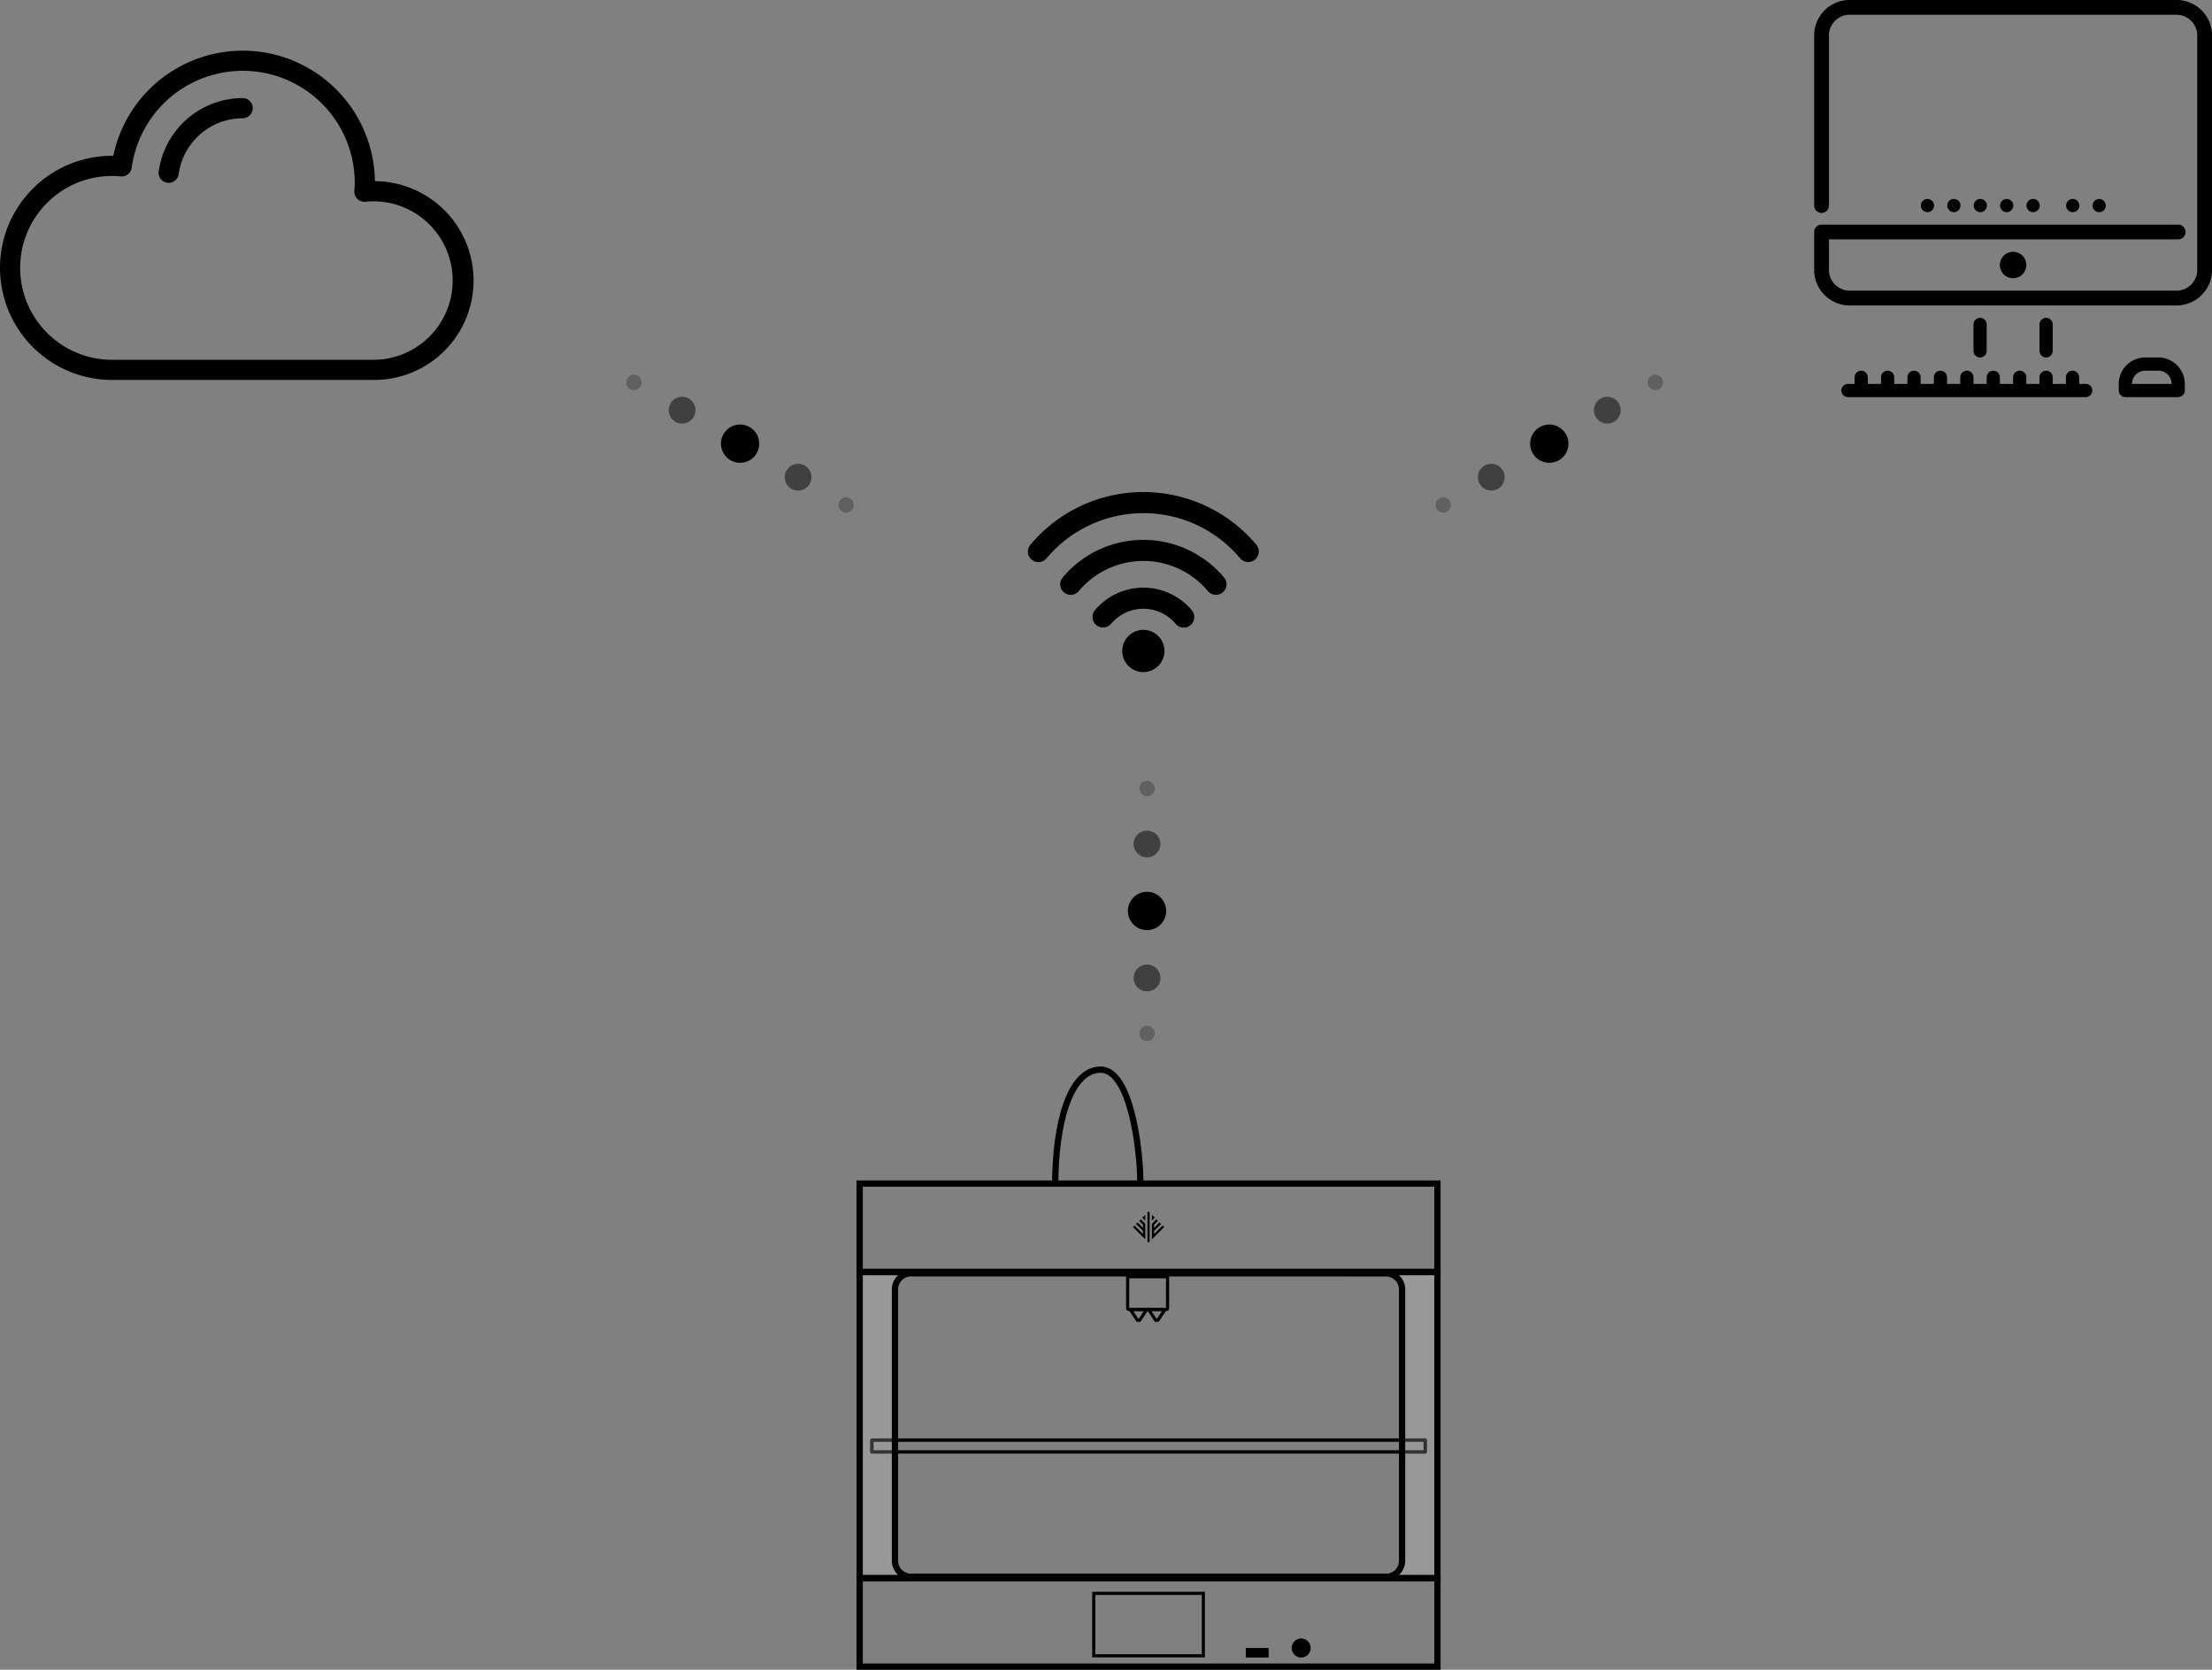 <svg xmlns="http://www.w3.org/2000/svg" viewBox="1086.936 725.277 352.787 266.247">
  <rect x="1086.936" y="725.277" width="352.787" height="266.247" fill="#808080" stroke="none"/>
  <defs>
    <style>
      .cls-1, .cls-3, .cls-4, .cls-5, .cls-6 {
        fill: none;
      }

      .cls-2, .cls-3, .cls-4, .cls-5, .cls-6 {
        stroke: #000;
      }

      .cls-2 {
        stroke-width: 0.25px;
      }

      .cls-3, .cls-6 {
        stroke-miterlimit: 10;
      }

      .cls-5, .cls-6 {
        stroke-width: 0.5px;
      }

      .cls-7 {
        fill: #fff;
        opacity: 0.19;
      }

      .cls-8 {
        opacity: 0.5;
      }

      .cls-9 {
        opacity: 0.25;
      }
    </style>
  </defs>
  <g id="setup_graphic" transform="translate(870 601)">
    <g id="WiFi_Icon" data-name="WiFi Icon" transform="translate(158.616 144.031)">
      <g id="Wifi_Symbol" data-name="Wifi Symbol" transform="translate(222.242 58.701)">
        <path id="Path_884" data-name="Path 884" d="M18.429,102.426a3.366,3.366,0,1,0,3.366,3.366A3.367,3.367,0,0,0,18.429,102.426ZM36.464,88.873a23.512,23.512,0,0,0-36.07,0,1.683,1.683,0,0,0,2.577,2.165,20.146,20.146,0,0,1,30.916,0,1.683,1.683,0,0,0,2.577-2.164Zm-18.035-.8A16.8,16.8,0,0,0,5.547,94.088a1.683,1.683,0,0,0,2.577,2.165,13.43,13.43,0,0,1,20.61,0,1.683,1.683,0,0,0,2.577-2.165A16.8,16.8,0,0,0,18.429,88.07Zm0,7.624A10.077,10.077,0,0,0,10.7,99.3a1.683,1.683,0,0,0,2.577,2.165,6.712,6.712,0,0,1,10.3,0A1.683,1.683,0,0,0,26.159,99.3,10.077,10.077,0,0,0,18.429,95.694Z" transform="translate(0.001 -80.446)"/>
      </g>
      <rect id="Rectangle_1062" data-name="Rectangle 1062" class="cls-1" width="49.938" height="49.938" transform="translate(216 48)"/>
    </g>
    <g id="cloud-computing" transform="translate(216.936 86.128)">
      <g id="Group_1262" data-name="Group 1262" transform="translate(0 46.228)">
        <g id="Group_1261" data-name="Group 1261" transform="translate(0 0)">
          <path id="Path_987" data-name="Path 987" d="M59.794,67.031a21.085,21.085,0,0,0-41.72-4.043h-.2a17.872,17.872,0,0,0,0,35.744h36.04a1.608,1.608,0,0,0,0-3.216H17.872a14.655,14.655,0,1,1,0-29.311c.431,0,.886.023,1.392.071a1.61,1.61,0,0,0,1.744-1.384,17.868,17.868,0,0,1,35.572,2.434c0,.355-.066,1.273-.066,1.273a1.608,1.608,0,0,0,1.765,1.714,12.828,12.828,0,0,1,1.283-.065,12.634,12.634,0,1,1,0,25.268h-7.2a1.608,1.608,0,0,0,0,3.216h7.2a15.85,15.85,0,0,0,.233-31.7Z" transform="translate(0 -46.228)"/>
        </g>
      </g>
      <g id="Group_1264" data-name="Group 1264" transform="translate(25.295 53.787)">
        <g id="Group_1263" data-name="Group 1263">
          <path id="Path_988" data-name="Path 988" d="M185.145,97.548a13.566,13.566,0,0,0-13.391,11.69,1.608,1.608,0,1,0,3.187.435,10.337,10.337,0,0,1,10.2-8.908,1.608,1.608,0,0,0,0-3.217Z" transform="translate(-171.74 -97.548)"/>
        </g>
      </g>
    </g>
    <g id="imac_2_" data-name="imac (2)" transform="translate(506.403 124.402)">
      <g id="Group_1267" data-name="Group 1267">
        <g id="Group_1266" data-name="Group 1266">
          <path id="Path_990" data-name="Path 990" d="M138.859,257.053A1.053,1.053,0,0,0,137.806,256h-.01a1.053,1.053,0,1,0,1.064,1.053Z" transform="translate(-119.869 -224.402)"/>
          <path id="Path_991" data-name="Path 991" d="M206.907,414.867v-4.213a1.053,1.053,0,0,0-2.106,0v4.213a1.053,1.053,0,1,0,2.106,0Z" transform="translate(-179.523 -359.045)"/>
          <path id="Path_992" data-name="Path 992" class="cls-2" d="M57.929,0H5.266A5.548,5.548,0,0,0,0,5.266V32.651a1.053,1.053,0,1,0,2.106,0V5.266a3.472,3.472,0,0,1,3.16-3.16H57.929a3.472,3.472,0,0,1,3.16,3.16V43.184a3.472,3.472,0,0,1-3.16,3.16H5.266a3.472,3.472,0,0,1-3.16-3.16V37.917H57.929a1.053,1.053,0,1,0,0-2.106H1.053A1.054,1.054,0,0,0,0,36.864v6.32A5.548,5.548,0,0,0,5.266,48.45H57.929A5.548,5.548,0,0,0,63.2,43.184V5.266A5.548,5.548,0,0,0,57.929,0Z"/>
          <path id="Path_993" data-name="Path 993" d="M73.1,479.973H72.051V478.92a1.053,1.053,0,1,0-2.106,0v1.053H67.838V478.92a1.053,1.053,0,1,0-2.106,0v1.053H63.625V478.92a1.053,1.053,0,1,0-2.106,0v1.053H59.412V478.92a1.053,1.053,0,1,0-2.106,0v1.053H55.2V478.92a1.053,1.053,0,1,0-2.106,0v1.053H50.986V478.92a1.053,1.053,0,1,0-2.106,0v1.053H46.773V478.92a1.053,1.053,0,1,0-2.106,0v1.053H42.56V478.92a1.053,1.053,0,1,0-2.106,0v1.053H38.347V478.92a1.053,1.053,0,0,0-2.107,0v1.053H35.187a1.053,1.053,0,0,0,0,2.107H73.1a1.053,1.053,0,0,0,0-2.107Z" transform="translate(-29.921 -418.885)"/>
          <path id="Path_994" data-name="Path 994" d="M291.187,415.92a1.054,1.054,0,0,0,1.053-1.053v-4.213a1.053,1.053,0,0,0-2.106,0v4.213A1.054,1.054,0,0,0,291.187,415.92Z" transform="translate(-254.323 -359.045)"/>
          <path id="Path_995" data-name="Path 995" d="M398.853,460.8h-2.107a4.217,4.217,0,0,0-4.213,4.213v1.053a1.054,1.054,0,0,0,1.053,1.053h8.426a1.054,1.054,0,0,0,1.053-1.053v-1.053A4.217,4.217,0,0,0,398.853,460.8Zm-4.213,4.213a2.109,2.109,0,0,1,2.107-2.107h2.107a2.109,2.109,0,0,1,2.107,2.107Z" transform="translate(-344.083 -403.924)"/>
          <path id="Path_996" data-name="Path 996" d="M360.726,257.053A1.053,1.053,0,0,0,359.673,256h-.01a1.053,1.053,0,1,0,1.064,1.053Z" transform="translate(-314.351 -224.402)"/>
          <path id="Path_997" data-name="Path 997" d="M326.592,257.053A1.053,1.053,0,0,0,325.539,256h-.01a1.053,1.053,0,1,0,1.064,1.053Z" transform="translate(-284.43 -224.402)"/>
          <path id="Path_998" data-name="Path 998" d="M238.933,326.373a2.107,2.107,0,1,0,2.107-2.107A2.109,2.109,0,0,0,238.933,326.373Z" transform="translate(-209.442 -284.242)"/>
          <path id="Path_999" data-name="Path 999" d="M241.259,257.053A1.053,1.053,0,0,0,240.206,256h-.01a1.053,1.053,0,1,0,1.064,1.053Z" transform="translate(-209.63 -224.402)"/>
          <path id="Path_1000" data-name="Path 1000" d="M207.126,257.053A1.053,1.053,0,0,0,206.072,256h-.01a1.053,1.053,0,1,0,1.064,1.053Z" transform="translate(-179.709 -224.402)"/>
          <path id="Path_1001" data-name="Path 1001" d="M172.992,257.053A1.053,1.053,0,0,0,171.939,256h-.011a1.053,1.053,0,1,0,1.064,1.053Z" transform="translate(-149.789 -224.402)"/>
          <path id="Path_1002" data-name="Path 1002" d="M275.392,257.053A1.053,1.053,0,0,0,274.339,256h-.01a1.053,1.053,0,1,0,1.064,1.053Z" transform="translate(-239.55 -224.402)"/>
        </g>
      </g>
    </g>
    <g id="Ray" transform="translate(352.045 292.833)">
      <g id="Layer_1" data-name="Layer 1" transform="translate(2 1.997)">
        <rect id="Rectangle_23195" data-name="Rectangle 23195" class="cls-3" width="92.145" height="14.108" transform="translate(0 81.086)"/>
        <rect id="Rectangle_23124" data-name="Rectangle 23124" class="cls-4" width="92.145" height="14.108" transform="translate(0 18.166)"/>
        <g id="Group_6332" data-name="Group 6332" transform="translate(42.74 33.019)">
          <path id="Rectangle_8" data-name="Rectangle 8" class="cls-5" d="M284.34,220.12H290.7v5.024a.2.2,0,0,1-.2.2h-5.964a.2.2,0,0,1-.2-.2Z" transform="translate(-284.34 -220.12)"/>
          <path id="Path_8" data-name="Path 8" class="cls-6" d="M288.583,256.36h-.344l-1.14-1.72h2.625Z" transform="translate(-286.682 -249.414)"/>
          <path id="Path_8578" data-name="Path 8578" class="cls-6" d="M307.844,256.36H307.5l-1.14-1.72h2.625Z" transform="translate(-303.027 -249.414)"/>
        </g>
        <rect id="Rectangle_23122" data-name="Rectangle 23122" class="cls-6" width="17.477" height="9.954" transform="translate(37.334 83.512)"/>
        <g id="Rectangle_23125" data-name="Rectangle 23125" transform="translate(1.665 58.806)">
          <path id="Path_1003" data-name="Path 1003" d="M101.51,390.773v1.817H13.3v-1.817H101.51m0-.3H13.3a.3.3,0,0,0-.3.3v1.817a.3.3,0,0,0,.3.3H101.51a.3.3,0,0,0,.3-.3v-1.817A.3.3,0,0,0,101.51,390.47Z" transform="translate(-13 -390.47)"/>
          <path id="Path_1004" data-name="Path 1004" d="M102.648,392.4v1.331H14.933V392.4h87.716m0-.3H14.933a.3.3,0,0,0-.3.3v1.331a.3.3,0,0,0,.3.3h87.716a.3.3,0,0,0,.3-.3V392.4A.3.3,0,0,0,102.648,392.1Z" transform="translate(-14.383 -391.853)"/>
        </g>
        <g id="Ellipse_799" data-name="Ellipse 799" transform="translate(68.895 90.703)">
          <circle id="Ellipse_12" data-name="Ellipse 12" cx="1.518" cy="1.518" r="1.518"/>
        </g>
        <g id="Rectangle_23186" data-name="Rectangle 23186" transform="translate(61.58 92.221)">
          <rect id="Rectangle_1063" data-name="Rectangle 1063" width="3.645" height="1.518"/>
        </g>
        <g id="Logo" transform="translate(43.582 22.597)">
          <path id="Path_5811" data-name="Path 5811" d="M289.9,160.881l.245-.245L291.508,162v-.492l-1.116-1.11.251-.251.863.86v-.5l-.606-.605.25-.248.716.715v2.484Z" transform="translate(-289.9 -158.381)"/>
          <path id="Path_5812" data-name="Path 5812" d="M311.789,160.908l-.245-.245-1.362,1.362v-.492l1.114-1.107-.251-.251-.861.86v-.5l.613-.605-.25-.248-.716.715v2.478Z" transform="translate(-306.813 -158.407)"/>
          <path id="Path_5813" data-name="Path 5813" d="M305.357,156.25l-.177-.177v-4.626l.177-.177.177.177v4.626Z" transform="translate(-302.867 -151.27)"/>
          <path id="Path_5814" data-name="Path 5814" d="M300.216,154.89v.925l-.466-.454Z" transform="translate(-298.259 -154.342)"/>
          <path id="Path_5815" data-name="Path 5815" d="M309.87,154.88l.454.454c-.117.114-.342.357-.454.472Z" transform="translate(-306.847 -154.334)"/>
        </g>
        <path id="Path_8586" data-name="Path 8586" class="cls-3" d="M221.574,20.382c.065-5.309-1.5-18.482-6.391-18.385S208,10.65,208,20.382" transform="translate(-176.816 -1.997)"/>
        <path id="Subtraction_991" data-name="Subtraction 991" class="cls-7" d="M94.145,263.26H2v-49.5H94.145ZM10.208,213.969a2.584,2.584,0,0,0-2.581,2.573v43.927a2.584,2.584,0,0,0,2.573,2.573H85.934a2.584,2.584,0,0,0,2.573-2.573V216.55a2.584,2.584,0,0,0-2.573-2.573Z" transform="translate(-2 -181.704)"/>
        <path id="Subtraction_991-2" data-name="Subtraction 991" class="cls-4" d="M94.145,262.572H2V213.76H94.145ZM10.208,213.966A2.566,2.566,0,0,0,7.627,216.5v43.316a2.566,2.566,0,0,0,2.573,2.538H85.934a2.566,2.566,0,0,0,2.573-2.538V216.511a2.566,2.566,0,0,0-2.573-2.538Z" transform="translate(-2 -181.486)"/>
      </g>
    </g>
    <g id="Group_1268" data-name="Group 1268" transform="translate(318.521 182) rotate(30)">
      <circle id="Ellipse_19" data-name="Ellipse 19" cx="3.052" cy="3.052" r="3.052" transform="translate(17.704 0)"/>
      <circle id="Ellipse_20" data-name="Ellipse 20" class="cls-8" cx="2.137" cy="2.137" r="2.137" transform="translate(29.304 0.916)"/>
      <circle id="Ellipse_17" data-name="Ellipse 17" class="cls-8" cx="2.137" cy="2.137" r="2.137" transform="translate(7.936 0.916)"/>
      <circle id="Ellipse_21" data-name="Ellipse 21" class="cls-9" cx="1.221" cy="1.221" r="1.221" transform="translate(39.071 1.831)"/>
      <circle id="Ellipse_18" data-name="Ellipse 18" class="cls-9" cx="1.221" cy="1.221" r="1.221" transform="translate(0 1.831)"/>
    </g>
    <g id="Group_1270" data-name="Group 1270" transform="translate(402.924 248.775) rotate(90)">
      <circle id="Ellipse_19-2" data-name="Ellipse 19" cx="3.052" cy="3.052" r="3.052" transform="translate(17.704 0)"/>
      <circle id="Ellipse_20-2" data-name="Ellipse 20" class="cls-8" cx="2.137" cy="2.137" r="2.137" transform="translate(29.304 0.916)"/>
      <circle id="Ellipse_17-2" data-name="Ellipse 17" class="cls-8" cx="2.137" cy="2.137" r="2.137" transform="translate(7.936 0.916)"/>
      <circle id="Ellipse_21-2" data-name="Ellipse 21" class="cls-9" cx="1.221" cy="1.221" r="1.221" transform="translate(39.071 1.831)"/>
      <circle id="Ellipse_18-2" data-name="Ellipse 18" class="cls-9" cx="1.221" cy="1.221" r="1.221" transform="translate(0 1.831)"/>
    </g>
    <g id="Group_1269" data-name="Group 1269" transform="translate(483.532 187.287) rotate(150)">
      <circle id="Ellipse_19-3" data-name="Ellipse 19" cx="3.052" cy="3.052" r="3.052" transform="translate(17.704 0)"/>
      <circle id="Ellipse_20-3" data-name="Ellipse 20" class="cls-8" cx="2.137" cy="2.137" r="2.137" transform="translate(29.304 0.916)"/>
      <circle id="Ellipse_17-3" data-name="Ellipse 17" class="cls-8" cx="2.137" cy="2.137" r="2.137" transform="translate(7.936 0.916)"/>
      <circle id="Ellipse_21-3" data-name="Ellipse 21" class="cls-9" cx="1.221" cy="1.221" r="1.221" transform="translate(39.071 1.832)"/>
      <circle id="Ellipse_18-3" data-name="Ellipse 18" class="cls-9" cx="1.221" cy="1.221" r="1.221" transform="translate(0 1.831)"/>
    </g>
  </g>
</svg>
